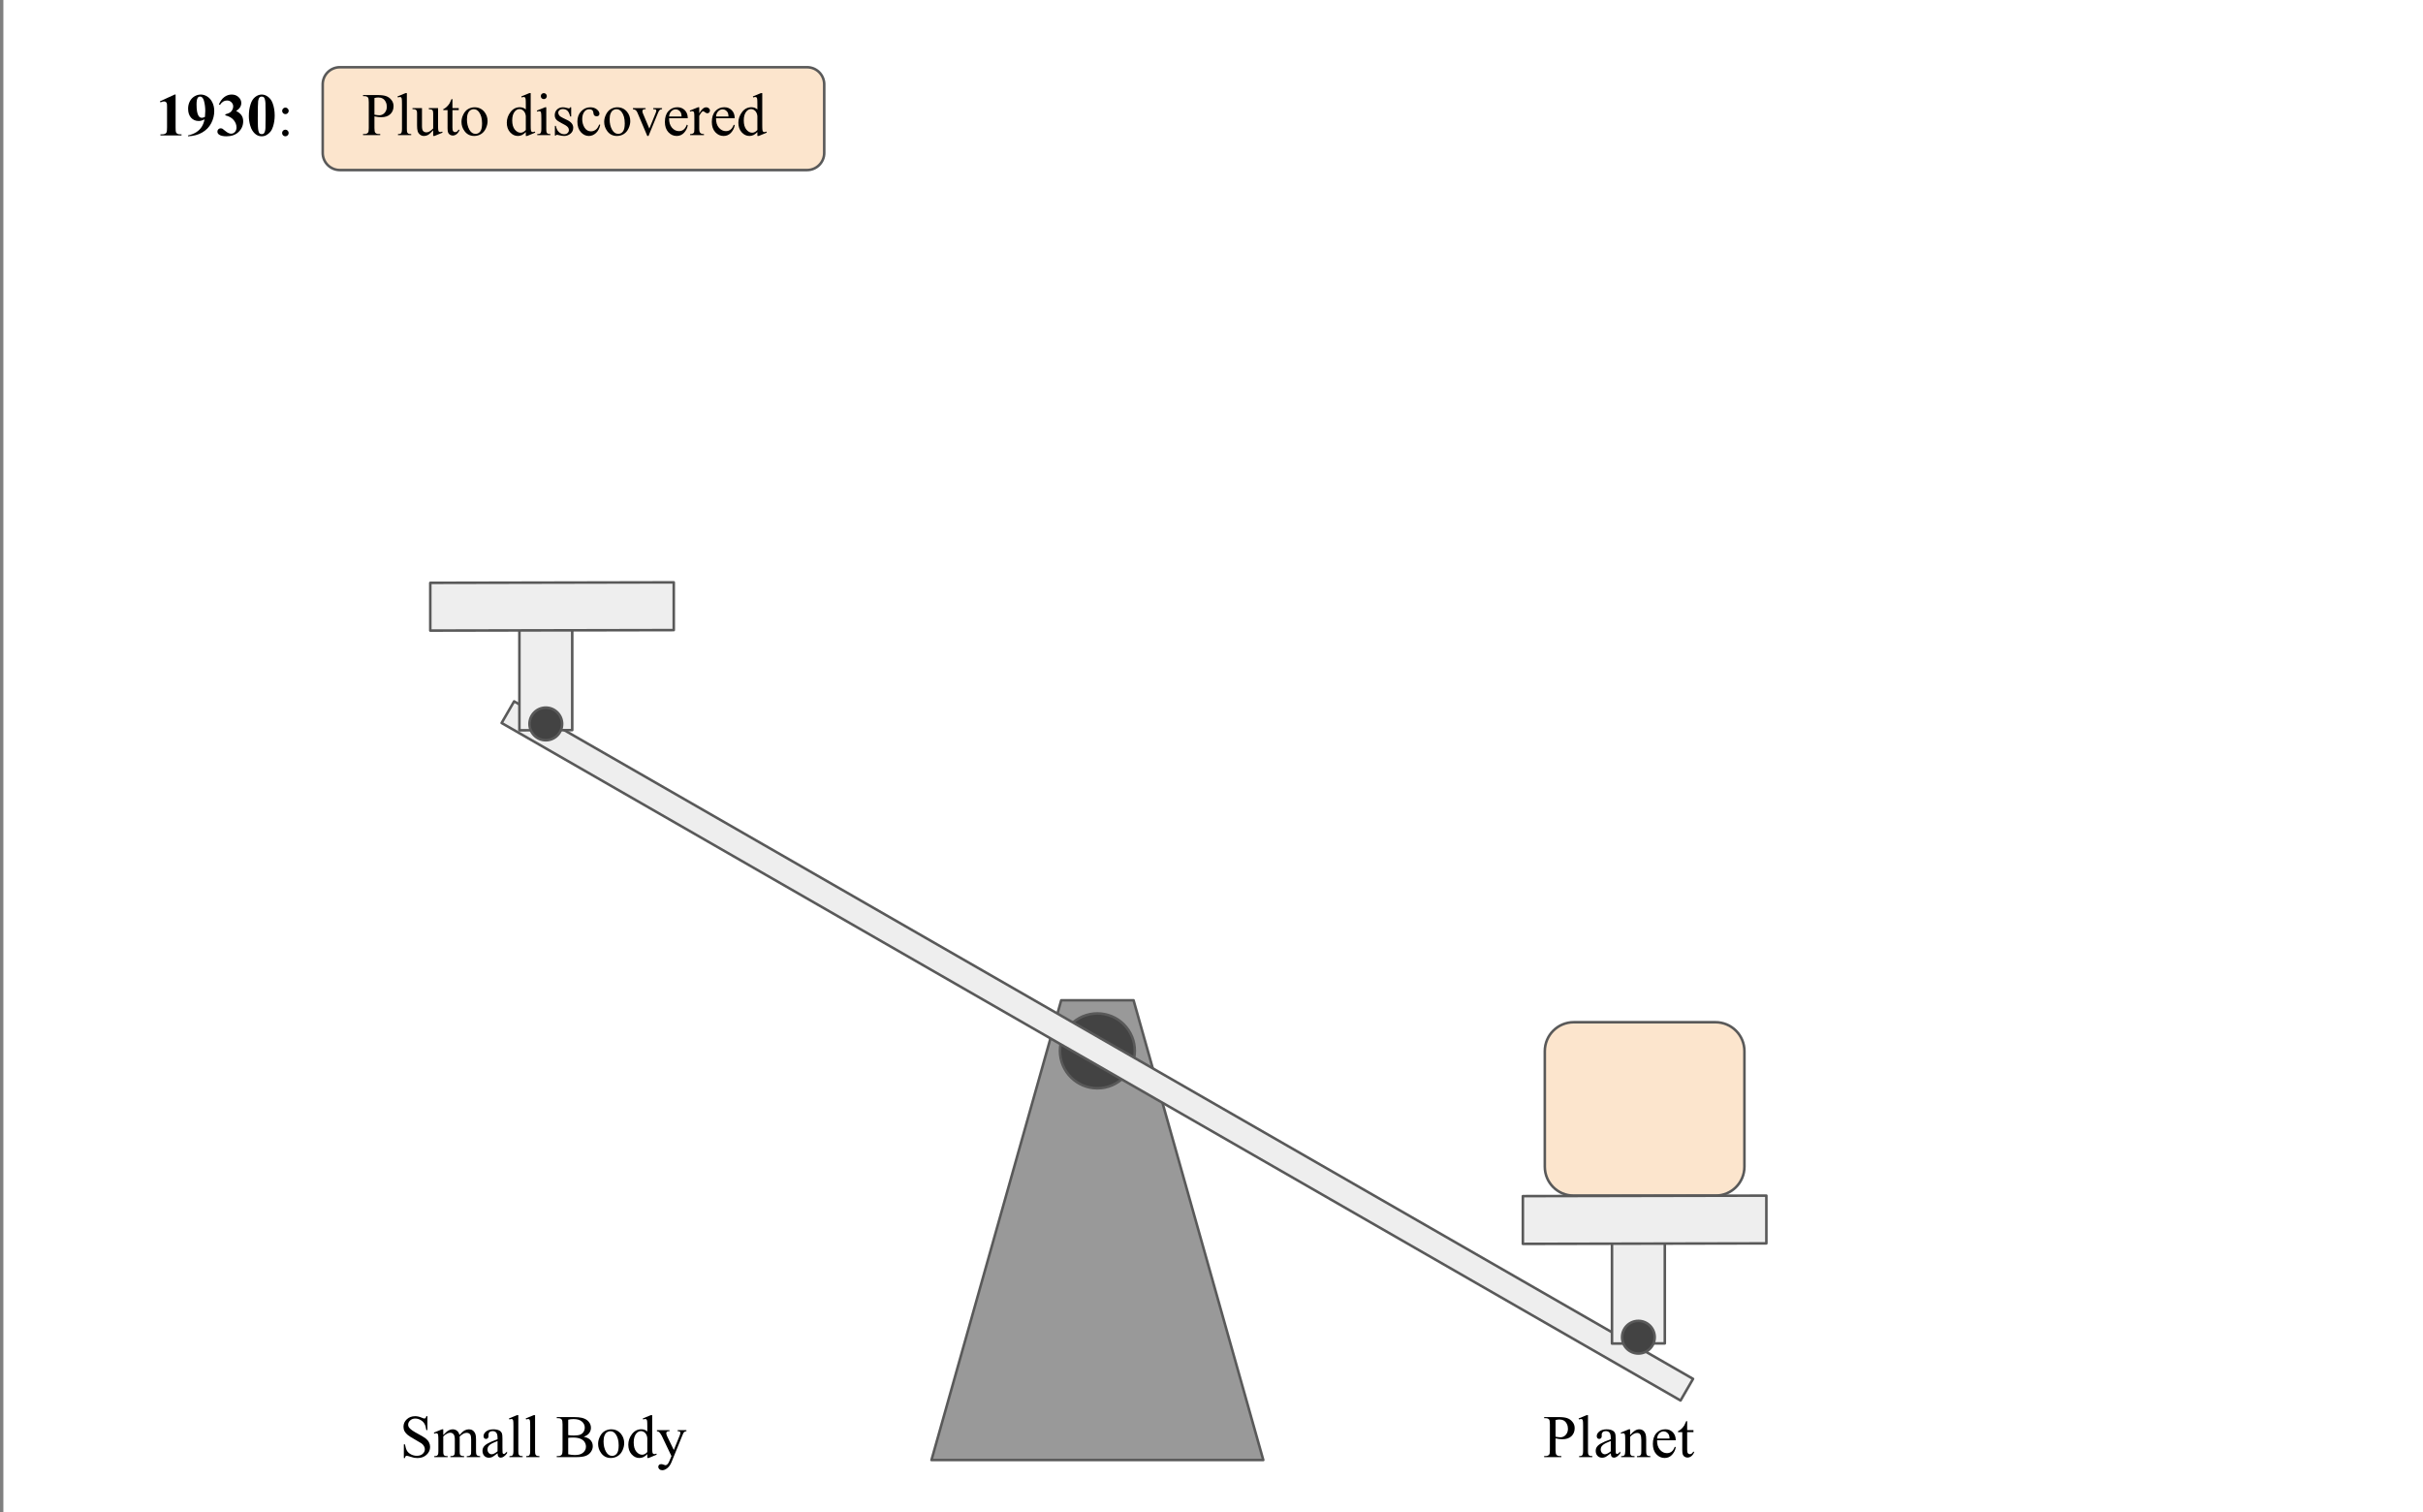 <?xml version="1.0" encoding="UTF-8"?>
<svg xmlns="http://www.w3.org/2000/svg" xmlns:xlink="http://www.w3.org/1999/xlink" width="721pt" height="450pt" viewBox="0 0 721 450" version="1.1">
<rect x="0" y="0" width="721" height="450" fill="#808080" stroke="none"/>
<defs>
<g>
<symbol overflow="visible" id="glyph0-0">
<path style="stroke:none;" d="M 2.5 0 L 2.5 -11.25 L 11.5 -11.25 L 11.5 0 Z M 2.781 -0.281 L 11.219 -0.281 L 11.219 -10.969 L 2.781 -10.969 Z M 2.781 -0.281 "/>
</symbol>
<symbol overflow="visible" id="glyph0-1">
<path style="stroke:none;" d="M 3.688 -5.578 L 3.688 -2.109 C 3.688 -1.359 3.77 -0.895 3.938 -0.719 C 4.156 -0.457 4.492 -0.328 4.953 -0.328 L 5.406 -0.328 L 5.406 0 L 0.297 0 L 0.297 -0.328 L 0.75 -0.328 C 1.25 -0.328 1.609 -0.488 1.828 -0.812 C 1.941 -1 2 -1.43 2 -2.109 L 2 -9.812 C 2 -10.562 1.922 -11.023 1.766 -11.203 C 1.535 -11.461 1.195 -11.594 0.75 -11.594 L 0.297 -11.594 L 0.297 -11.922 L 4.672 -11.922 C 5.734 -11.922 6.57 -11.812 7.188 -11.594 C 7.801 -11.375 8.316 -11 8.734 -10.469 C 9.16 -9.945 9.375 -9.332 9.375 -8.625 C 9.375 -7.645 9.051 -6.848 8.406 -6.234 C 7.77 -5.629 6.867 -5.328 5.703 -5.328 C 5.41 -5.328 5.098 -5.348 4.766 -5.391 C 4.43 -5.43 4.07 -5.492 3.688 -5.578 Z M 3.688 -6.078 C 4 -6.023 4.273 -5.984 4.516 -5.953 C 4.754 -5.922 4.961 -5.906 5.141 -5.906 C 5.742 -5.906 6.266 -6.141 6.703 -6.609 C 7.148 -7.086 7.375 -7.703 7.375 -8.453 C 7.375 -8.961 7.266 -9.438 7.047 -9.875 C 6.836 -10.32 6.539 -10.656 6.156 -10.875 C 5.77 -11.094 5.332 -11.203 4.844 -11.203 C 4.539 -11.203 4.156 -11.148 3.688 -11.047 Z M 3.688 -6.078 "/>
</symbol>
<symbol overflow="visible" id="glyph0-2">
<path style="stroke:none;" d="M 3.328 -12.5 L 3.328 -1.812 C 3.328 -1.312 3.363 -0.977 3.438 -0.812 C 3.508 -0.656 3.625 -0.531 3.781 -0.438 C 3.938 -0.352 4.219 -0.312 4.625 -0.312 L 4.625 0 L 0.688 0 L 0.688 -0.312 C 1.051 -0.312 1.301 -0.348 1.438 -0.422 C 1.57 -0.504 1.676 -0.633 1.75 -0.812 C 1.832 -0.988 1.875 -1.32 1.875 -1.812 L 1.875 -9.125 C 1.875 -10.039 1.852 -10.602 1.812 -10.812 C 1.77 -11.02 1.703 -11.16 1.609 -11.234 C 1.523 -11.305 1.41 -11.344 1.266 -11.344 C 1.109 -11.344 0.914 -11.297 0.688 -11.203 L 0.531 -11.516 L 2.938 -12.5 Z M 3.328 -12.5 "/>
</symbol>
<symbol overflow="visible" id="glyph0-3">
<path style="stroke:none;" d="M 7.625 -8.047 L 7.625 -3.172 C 7.625 -2.242 7.645 -1.676 7.688 -1.469 C 7.727 -1.258 7.797 -1.113 7.891 -1.031 C 7.992 -0.945 8.109 -0.906 8.234 -0.906 C 8.422 -0.906 8.625 -0.957 8.844 -1.062 L 8.969 -0.75 L 6.562 0.25 L 6.172 0.25 L 6.172 -1.453 C 5.484 -0.703 4.957 -0.227 4.594 -0.031 C 4.227 0.156 3.844 0.25 3.438 0.25 C 2.988 0.25 2.598 0.117 2.266 -0.141 C 1.93 -0.398 1.695 -0.734 1.562 -1.141 C 1.438 -1.555 1.375 -2.141 1.375 -2.891 L 1.375 -6.484 C 1.375 -6.867 1.332 -7.133 1.25 -7.281 C 1.176 -7.426 1.055 -7.535 0.891 -7.609 C 0.734 -7.691 0.441 -7.727 0.016 -7.719 L 0.016 -8.047 L 2.844 -8.047 L 2.844 -2.656 C 2.844 -1.906 2.973 -1.41 3.234 -1.172 C 3.492 -0.941 3.805 -0.828 4.172 -0.828 C 4.422 -0.828 4.707 -0.906 5.031 -1.062 C 5.352 -1.227 5.734 -1.535 6.172 -1.984 L 6.172 -6.547 C 6.172 -6.992 6.086 -7.297 5.922 -7.453 C 5.754 -7.617 5.406 -7.707 4.875 -7.719 L 4.875 -8.047 Z M 7.625 -8.047 "/>
</symbol>
<symbol overflow="visible" id="glyph0-4">
<path style="stroke:none;" d="M 2.906 -10.703 L 2.906 -8.047 L 4.781 -8.047 L 4.781 -7.438 L 2.906 -7.438 L 2.906 -2.219 C 2.906 -1.695 2.977 -1.344 3.125 -1.156 C 3.27 -0.977 3.461 -0.891 3.703 -0.891 C 3.891 -0.891 4.07 -0.945 4.25 -1.062 C 4.438 -1.188 4.582 -1.363 4.688 -1.594 L 5.031 -1.594 C 4.82 -1.02 4.531 -0.586 4.156 -0.297 C 3.781 -0.016 3.395 0.125 3 0.125 C 2.727 0.125 2.461 0.051 2.203 -0.094 C 1.941 -0.238 1.75 -0.453 1.625 -0.734 C 1.508 -1.016 1.453 -1.441 1.453 -2.016 L 1.453 -7.438 L 0.172 -7.438 L 0.172 -7.719 C 0.492 -7.852 0.82 -8.07 1.156 -8.375 C 1.5 -8.688 1.801 -9.051 2.062 -9.469 C 2.195 -9.695 2.383 -10.109 2.625 -10.703 Z M 2.906 -10.703 "/>
</symbol>
<symbol overflow="visible" id="glyph0-5">
<path style="stroke:none;" d="M 4.5 -8.281 C 5.719 -8.281 6.695 -7.82 7.438 -6.906 C 8.062 -6.113 8.375 -5.203 8.375 -4.172 C 8.375 -3.453 8.203 -2.723 7.859 -1.984 C 7.516 -1.242 7.035 -0.688 6.422 -0.312 C 5.816 0.062 5.145 0.25 4.406 0.25 C 3.188 0.25 2.223 -0.234 1.516 -1.203 C 0.91 -2.016 0.609 -2.93 0.609 -3.953 C 0.609 -4.68 0.789 -5.41 1.156 -6.141 C 1.52 -6.879 2 -7.422 2.594 -7.766 C 3.195 -8.109 3.832 -8.281 4.5 -8.281 Z M 4.234 -7.719 C 3.922 -7.719 3.609 -7.625 3.297 -7.438 C 2.984 -7.25 2.727 -6.926 2.531 -6.469 C 2.332 -6.008 2.234 -5.414 2.234 -4.688 C 2.234 -3.508 2.469 -2.492 2.938 -1.641 C 3.406 -0.797 4.02 -0.375 4.781 -0.375 C 5.352 -0.375 5.82 -0.609 6.188 -1.078 C 6.551 -1.547 6.734 -2.352 6.734 -3.5 C 6.734 -4.926 6.426 -6.051 5.812 -6.875 C 5.395 -7.438 4.867 -7.719 4.234 -7.719 Z M 4.234 -7.719 "/>
</symbol>
<symbol overflow="visible" id="glyph0-6">
<path style="stroke:none;" d=""/>
</symbol>
<symbol overflow="visible" id="glyph0-7">
<path style="stroke:none;" d="M 6.25 -0.906 C 5.852 -0.5 5.469 -0.203 5.094 -0.016 C 4.719 0.16 4.316 0.25 3.891 0.25 C 3.004 0.25 2.234 -0.113 1.578 -0.844 C 0.922 -1.582 0.594 -2.531 0.594 -3.688 C 0.594 -4.844 0.957 -5.898 1.688 -6.859 C 2.414 -7.816 3.348 -8.297 4.484 -8.297 C 5.203 -8.297 5.789 -8.07 6.25 -7.625 L 6.25 -9.109 C 6.25 -10.023 6.227 -10.586 6.188 -10.797 C 6.145 -11.016 6.078 -11.16 5.984 -11.234 C 5.891 -11.305 5.77 -11.344 5.625 -11.344 C 5.469 -11.344 5.266 -11.297 5.016 -11.203 L 4.906 -11.516 L 7.297 -12.5 L 7.703 -12.5 L 7.703 -3.188 C 7.703 -2.25 7.723 -1.676 7.766 -1.469 C 7.805 -1.258 7.875 -1.113 7.969 -1.031 C 8.07 -0.945 8.188 -0.906 8.312 -0.906 C 8.469 -0.906 8.68 -0.957 8.953 -1.062 L 9.047 -0.75 L 6.656 0.25 L 6.25 0.25 Z M 6.25 -1.516 L 6.25 -5.672 C 6.219 -6.066 6.113 -6.426 5.938 -6.75 C 5.758 -7.082 5.523 -7.332 5.234 -7.5 C 4.941 -7.664 4.66 -7.75 4.391 -7.75 C 3.867 -7.75 3.406 -7.52 3 -7.062 C 2.469 -6.445 2.203 -5.555 2.203 -4.391 C 2.203 -3.203 2.457 -2.289 2.969 -1.656 C 3.488 -1.031 4.066 -0.719 4.703 -0.719 C 5.234 -0.719 5.75 -0.984 6.25 -1.516 Z M 6.25 -1.516 "/>
</symbol>
<symbol overflow="visible" id="glyph0-8">
<path style="stroke:none;" d="M 2.609 -12.5 C 2.859 -12.5 3.066 -12.41 3.234 -12.234 C 3.41 -12.066 3.5 -11.859 3.5 -11.609 C 3.5 -11.359 3.41 -11.145 3.234 -10.969 C 3.066 -10.801 2.859 -10.719 2.609 -10.719 C 2.359 -10.719 2.145 -10.801 1.969 -10.969 C 1.801 -11.145 1.719 -11.359 1.719 -11.609 C 1.719 -11.859 1.801 -12.066 1.969 -12.234 C 2.145 -12.41 2.359 -12.5 2.609 -12.5 Z M 3.344 -8.281 L 3.344 -1.812 C 3.344 -1.312 3.379 -0.977 3.453 -0.812 C 3.523 -0.645 3.629 -0.52 3.766 -0.438 C 3.91 -0.352 4.176 -0.312 4.562 -0.312 L 4.562 0 L 0.656 0 L 0.656 -0.312 C 1.039 -0.312 1.301 -0.348 1.438 -0.422 C 1.57 -0.504 1.676 -0.633 1.75 -0.812 C 1.832 -0.988 1.875 -1.32 1.875 -1.812 L 1.875 -4.922 C 1.875 -5.797 1.848 -6.363 1.797 -6.625 C 1.754 -6.812 1.691 -6.941 1.609 -7.016 C 1.523 -7.086 1.406 -7.125 1.25 -7.125 C 1.082 -7.125 0.883 -7.078 0.656 -6.984 L 0.531 -7.297 L 2.953 -8.281 Z M 3.344 -8.281 "/>
</symbol>
<symbol overflow="visible" id="glyph0-9">
<path style="stroke:none;" d="M 5.766 -8.281 L 5.766 -5.547 L 5.469 -5.547 C 5.25 -6.41 4.961 -6.992 4.609 -7.297 C 4.266 -7.609 3.82 -7.766 3.281 -7.766 C 2.875 -7.766 2.547 -7.656 2.297 -7.438 C 2.047 -7.227 1.922 -6.988 1.922 -6.719 C 1.922 -6.395 2.016 -6.113 2.203 -5.875 C 2.379 -5.633 2.75 -5.379 3.312 -5.109 L 4.594 -4.484 C 5.781 -3.91 6.375 -3.148 6.375 -2.203 C 6.375 -1.461 6.098 -0.867 5.547 -0.422 C 4.992 0.023 4.375 0.25 3.688 0.25 C 3.188 0.25 2.625 0.16 2 -0.016 C 1.801 -0.078 1.641 -0.109 1.516 -0.109 C 1.379 -0.109 1.273 -0.031 1.203 0.125 L 0.922 0.125 L 0.922 -2.75 L 1.203 -2.75 C 1.367 -1.926 1.68 -1.305 2.141 -0.891 C 2.609 -0.473 3.129 -0.266 3.703 -0.266 C 4.109 -0.266 4.438 -0.383 4.688 -0.625 C 4.945 -0.863 5.078 -1.148 5.078 -1.484 C 5.078 -1.891 4.93 -2.227 4.641 -2.5 C 4.359 -2.781 3.789 -3.129 2.938 -3.547 C 2.094 -3.973 1.539 -4.352 1.281 -4.688 C 1.008 -5.02 0.875 -5.441 0.875 -5.953 C 0.875 -6.617 1.098 -7.172 1.547 -7.609 C 2.004 -8.055 2.598 -8.281 3.328 -8.281 C 3.641 -8.281 4.02 -8.219 4.469 -8.094 C 4.77 -8 4.973 -7.953 5.078 -7.953 C 5.172 -7.953 5.242 -7.973 5.297 -8.016 C 5.348 -8.055 5.406 -8.145 5.469 -8.281 Z M 5.766 -8.281 "/>
</symbol>
<symbol overflow="visible" id="glyph0-10">
<path style="stroke:none;" d="M 7.406 -3.062 C 7.188 -2 6.758 -1.18 6.125 -0.609 C 5.488 -0.035 4.789 0.25 4.031 0.25 C 3.113 0.25 2.312 -0.133 1.625 -0.906 C 0.945 -1.676 0.609 -2.711 0.609 -4.016 C 0.609 -5.285 0.984 -6.312 1.734 -7.094 C 2.492 -7.883 3.398 -8.281 4.453 -8.281 C 5.242 -8.281 5.895 -8.07 6.406 -7.656 C 6.914 -7.238 7.172 -6.805 7.172 -6.359 C 7.172 -6.129 7.098 -5.945 6.953 -5.812 C 6.805 -5.676 6.609 -5.609 6.359 -5.609 C 6.016 -5.609 5.754 -5.719 5.578 -5.938 C 5.473 -6.062 5.406 -6.297 5.375 -6.641 C 5.344 -6.984 5.223 -7.25 5.016 -7.438 C 4.816 -7.613 4.535 -7.703 4.172 -7.703 C 3.578 -7.703 3.102 -7.484 2.75 -7.047 C 2.281 -6.473 2.047 -5.711 2.047 -4.766 C 2.047 -3.805 2.281 -2.957 2.75 -2.219 C 3.219 -1.488 3.852 -1.125 4.656 -1.125 C 5.227 -1.125 5.742 -1.32 6.203 -1.719 C 6.523 -1.988 6.836 -2.477 7.141 -3.188 Z M 7.406 -3.062 "/>
</symbol>
<symbol overflow="visible" id="glyph0-11">
<path style="stroke:none;" d="M 0.156 -8.047 L 3.938 -8.047 L 3.938 -7.719 L 3.688 -7.719 C 3.457 -7.719 3.281 -7.66 3.156 -7.547 C 3.039 -7.441 2.984 -7.297 2.984 -7.109 C 2.984 -6.898 3.047 -6.656 3.172 -6.375 L 5.047 -1.938 L 6.922 -6.547 C 7.055 -6.879 7.125 -7.129 7.125 -7.297 C 7.125 -7.379 7.102 -7.445 7.062 -7.5 C 7 -7.582 6.914 -7.641 6.812 -7.672 C 6.707 -7.703 6.504 -7.719 6.203 -7.719 L 6.203 -8.047 L 8.828 -8.047 L 8.828 -7.719 C 8.523 -7.695 8.316 -7.641 8.203 -7.547 C 7.992 -7.367 7.805 -7.07 7.641 -6.656 L 4.797 0.25 L 4.438 0.25 L 1.562 -6.547 C 1.426 -6.859 1.301 -7.082 1.188 -7.219 C 1.07 -7.363 0.922 -7.484 0.734 -7.578 C 0.641 -7.629 0.445 -7.676 0.156 -7.719 Z M 0.156 -8.047 "/>
</symbol>
<symbol overflow="visible" id="glyph0-12">
<path style="stroke:none;" d="M 1.922 -5.016 C 1.91 -3.816 2.195 -2.879 2.781 -2.203 C 3.375 -1.523 4.066 -1.188 4.859 -1.188 C 5.379 -1.188 5.832 -1.332 6.219 -1.625 C 6.613 -1.914 6.941 -2.41 7.203 -3.109 L 7.484 -2.938 C 7.359 -2.133 7 -1.398 6.406 -0.734 C 5.812 -0.078 5.07 0.25 4.188 0.25 C 3.219 0.25 2.391 -0.125 1.703 -0.875 C 1.016 -1.633 0.672 -2.648 0.672 -3.922 C 0.672 -5.297 1.02 -6.367 1.719 -7.141 C 2.426 -7.91 3.316 -8.297 4.391 -8.297 C 5.285 -8.297 6.023 -8 6.609 -7.406 C 7.191 -6.812 7.484 -6.016 7.484 -5.016 Z M 1.922 -5.531 L 5.641 -5.531 C 5.609 -6.039 5.547 -6.406 5.453 -6.625 C 5.305 -6.945 5.086 -7.203 4.797 -7.391 C 4.516 -7.578 4.211 -7.672 3.891 -7.672 C 3.41 -7.672 2.977 -7.484 2.594 -7.109 C 2.207 -6.734 1.984 -6.207 1.922 -5.531 Z M 1.922 -5.531 "/>
</symbol>
<symbol overflow="visible" id="glyph0-13">
<path style="stroke:none;" d="M 2.922 -8.281 L 2.922 -6.484 C 3.586 -7.68 4.281 -8.281 5 -8.281 C 5.312 -8.281 5.57 -8.18 5.781 -7.984 C 6 -7.797 6.109 -7.57 6.109 -7.312 C 6.109 -7.082 6.031 -6.891 5.875 -6.734 C 5.727 -6.578 5.547 -6.5 5.328 -6.5 C 5.129 -6.5 4.898 -6.598 4.641 -6.797 C 4.391 -7.004 4.203 -7.109 4.078 -7.109 C 3.973 -7.109 3.859 -7.047 3.734 -6.922 C 3.473 -6.68 3.203 -6.285 2.922 -5.734 L 2.922 -1.875 C 2.922 -1.438 2.973 -1.102 3.078 -0.875 C 3.16 -0.719 3.297 -0.582 3.484 -0.469 C 3.68 -0.363 3.961 -0.312 4.328 -0.312 L 4.328 0 L 0.203 0 L 0.203 -0.312 C 0.609 -0.312 0.91 -0.379 1.109 -0.516 C 1.266 -0.609 1.367 -0.754 1.422 -0.953 C 1.453 -1.055 1.469 -1.344 1.469 -1.812 L 1.469 -4.938 C 1.469 -5.875 1.445 -6.43 1.406 -6.609 C 1.375 -6.785 1.305 -6.914 1.203 -7 C 1.098 -7.082 0.969 -7.125 0.812 -7.125 C 0.633 -7.125 0.43 -7.078 0.203 -6.984 L 0.109 -7.297 L 2.547 -8.281 Z M 2.922 -8.281 "/>
</symbol>
<symbol overflow="visible" id="glyph0-14">
<path style="stroke:none;" d="M 5.125 -1.156 C 4.301 -0.52 3.781 -0.148 3.562 -0.047 C 3.25 0.098 2.914 0.172 2.562 0.172 C 2 0.172 1.535 -0.016 1.172 -0.391 C 0.816 -0.773 0.641 -1.281 0.641 -1.906 C 0.641 -2.301 0.727 -2.641 0.906 -2.922 C 1.145 -3.328 1.562 -3.703 2.156 -4.047 C 2.75 -4.398 3.738 -4.828 5.125 -5.328 L 5.125 -5.656 C 5.125 -6.457 4.992 -7.004 4.734 -7.297 C 4.484 -7.598 4.113 -7.75 3.625 -7.75 C 3.258 -7.75 2.969 -7.648 2.75 -7.453 C 2.531 -7.254 2.422 -7.023 2.422 -6.766 L 2.438 -6.266 C 2.438 -5.992 2.363 -5.785 2.219 -5.641 C 2.082 -5.492 1.906 -5.422 1.688 -5.422 C 1.469 -5.422 1.289 -5.492 1.156 -5.641 C 1.02 -5.797 0.953 -6.004 0.953 -6.266 C 0.953 -6.766 1.207 -7.223 1.719 -7.641 C 2.238 -8.066 2.961 -8.281 3.891 -8.281 C 4.609 -8.281 5.195 -8.16 5.656 -7.922 C 6 -7.742 6.254 -7.461 6.422 -7.078 C 6.523 -6.828 6.578 -6.312 6.578 -5.531 L 6.578 -2.797 C 6.578 -2.023 6.586 -1.551 6.609 -1.375 C 6.641 -1.207 6.688 -1.094 6.75 -1.031 C 6.82 -0.977 6.906 -0.953 7 -0.953 C 7.094 -0.953 7.176 -0.973 7.25 -1.016 C 7.363 -1.086 7.598 -1.301 7.953 -1.656 L 7.953 -1.156 C 7.297 -0.281 6.672 0.156 6.078 0.156 C 5.785 0.156 5.555 0.055 5.391 -0.141 C 5.223 -0.336 5.133 -0.676 5.125 -1.156 Z M 5.125 -1.734 L 5.125 -4.797 C 4.238 -4.441 3.664 -4.191 3.406 -4.047 C 2.945 -3.797 2.617 -3.531 2.422 -3.25 C 2.223 -2.969 2.125 -2.66 2.125 -2.328 C 2.125 -1.898 2.25 -1.547 2.5 -1.266 C 2.75 -0.992 3.035 -0.859 3.359 -0.859 C 3.805 -0.859 4.395 -1.148 5.125 -1.734 Z M 5.125 -1.734 "/>
</symbol>
<symbol overflow="visible" id="glyph0-15">
<path style="stroke:none;" d="M 2.906 -6.578 C 3.852 -7.711 4.754 -8.281 5.609 -8.281 C 6.047 -8.281 6.422 -8.172 6.734 -7.953 C 7.055 -7.734 7.312 -7.375 7.5 -6.875 C 7.625 -6.52 7.688 -5.977 7.688 -5.25 L 7.688 -1.812 C 7.688 -1.312 7.727 -0.969 7.812 -0.781 C 7.875 -0.633 7.977 -0.52 8.125 -0.438 C 8.27 -0.352 8.535 -0.312 8.922 -0.312 L 8.922 0 L 4.938 0 L 4.938 -0.312 L 5.109 -0.312 C 5.484 -0.312 5.742 -0.367 5.891 -0.484 C 6.047 -0.598 6.148 -0.77 6.203 -1 C 6.223 -1.082 6.234 -1.352 6.234 -1.812 L 6.234 -5.109 C 6.234 -5.848 6.141 -6.379 5.953 -6.703 C 5.766 -7.035 5.445 -7.203 5 -7.203 C 4.301 -7.203 3.602 -6.82 2.906 -6.062 L 2.906 -1.812 C 2.906 -1.27 2.938 -0.938 3 -0.812 C 3.082 -0.633 3.195 -0.504 3.344 -0.422 C 3.488 -0.348 3.781 -0.312 4.219 -0.312 L 4.219 0 L 0.234 0 L 0.234 -0.312 L 0.406 -0.312 C 0.82 -0.312 1.098 -0.414 1.234 -0.625 C 1.379 -0.832 1.453 -1.227 1.453 -1.812 L 1.453 -4.812 C 1.453 -5.781 1.43 -6.367 1.391 -6.578 C 1.348 -6.785 1.281 -6.926 1.188 -7 C 1.102 -7.082 0.984 -7.125 0.828 -7.125 C 0.66 -7.125 0.461 -7.078 0.234 -6.984 L 0.109 -7.297 L 2.531 -8.281 L 2.906 -8.281 Z M 2.906 -6.578 "/>
</symbol>
<symbol overflow="visible" id="glyph0-16">
<path style="stroke:none;" d="M 8.25 -12.188 L 8.25 -8.062 L 7.922 -8.062 C 7.816 -8.852 7.629 -9.484 7.359 -9.953 C 7.086 -10.422 6.695 -10.789 6.188 -11.062 C 5.688 -11.344 5.164 -11.484 4.625 -11.484 C 4.02 -11.484 3.516 -11.297 3.109 -10.922 C 2.711 -10.555 2.516 -10.133 2.516 -9.656 C 2.516 -9.289 2.645 -8.961 2.906 -8.672 C 3.27 -8.223 4.133 -7.633 5.5 -6.906 C 6.602 -6.312 7.359 -5.852 7.766 -5.531 C 8.18 -5.207 8.5 -4.828 8.719 -4.391 C 8.938 -3.961 9.047 -3.516 9.047 -3.047 C 9.047 -2.141 8.691 -1.359 7.984 -0.703 C 7.285 -0.055 6.391 0.266 5.297 0.266 C 4.941 0.266 4.613 0.238 4.312 0.188 C 4.133 0.164 3.758 0.062 3.188 -0.125 C 2.613 -0.312 2.25 -0.406 2.094 -0.406 C 1.945 -0.406 1.832 -0.359 1.75 -0.266 C 1.664 -0.18 1.602 -0.004 1.562 0.266 L 1.234 0.266 L 1.234 -3.812 L 1.562 -3.812 C 1.719 -2.957 1.922 -2.316 2.172 -1.891 C 2.43 -1.461 2.828 -1.109 3.359 -0.828 C 3.891 -0.547 4.473 -0.406 5.109 -0.406 C 5.836 -0.406 6.414 -0.598 6.844 -0.984 C 7.27 -1.379 7.484 -1.836 7.484 -2.359 C 7.484 -2.648 7.398 -2.945 7.234 -3.25 C 7.078 -3.551 6.828 -3.832 6.484 -4.094 C 6.254 -4.258 5.629 -4.629 4.609 -5.203 C 3.586 -5.773 2.863 -6.227 2.438 -6.562 C 2.008 -6.906 1.68 -7.281 1.453 -7.688 C 1.234 -8.102 1.125 -8.555 1.125 -9.047 C 1.125 -9.91 1.453 -10.648 2.109 -11.266 C 2.766 -11.879 3.598 -12.188 4.609 -12.188 C 5.242 -12.188 5.914 -12.031 6.625 -11.719 C 6.957 -11.57 7.191 -11.5 7.328 -11.5 C 7.473 -11.5 7.594 -11.547 7.688 -11.641 C 7.789 -11.734 7.867 -11.914 7.922 -12.188 Z M 8.25 -12.188 "/>
</symbol>
<symbol overflow="visible" id="glyph0-17">
<path style="stroke:none;" d="M 2.953 -6.578 C 3.535 -7.16 3.879 -7.492 3.984 -7.578 C 4.254 -7.805 4.539 -7.977 4.844 -8.094 C 5.145 -8.219 5.445 -8.281 5.75 -8.281 C 6.25 -8.281 6.68 -8.133 7.047 -7.844 C 7.41 -7.551 7.656 -7.129 7.781 -6.578 C 8.383 -7.273 8.895 -7.734 9.312 -7.953 C 9.727 -8.172 10.156 -8.281 10.594 -8.281 C 11.02 -8.281 11.395 -8.172 11.719 -7.953 C 12.051 -7.734 12.316 -7.375 12.516 -6.875 C 12.641 -6.539 12.703 -6.008 12.703 -5.281 L 12.703 -1.812 C 12.703 -1.312 12.742 -0.969 12.828 -0.781 C 12.879 -0.656 12.984 -0.547 13.141 -0.453 C 13.305 -0.359 13.566 -0.312 13.922 -0.312 L 13.922 0 L 9.953 0 L 9.953 -0.312 L 10.109 -0.312 C 10.461 -0.312 10.734 -0.379 10.922 -0.516 C 11.055 -0.609 11.156 -0.758 11.219 -0.969 C 11.238 -1.062 11.25 -1.344 11.25 -1.812 L 11.25 -5.281 C 11.25 -5.938 11.172 -6.398 11.016 -6.672 C 10.785 -7.047 10.422 -7.234 9.922 -7.234 C 9.609 -7.234 9.297 -7.156 8.984 -7 C 8.672 -6.844 8.289 -6.555 7.844 -6.141 L 7.828 -6.031 L 7.844 -5.656 L 7.844 -1.812 C 7.844 -1.27 7.875 -0.93 7.938 -0.797 C 8 -0.66 8.113 -0.547 8.281 -0.453 C 8.445 -0.359 8.738 -0.312 9.156 -0.312 L 9.156 0 L 5.078 0 L 5.078 -0.312 C 5.523 -0.312 5.832 -0.363 6 -0.469 C 6.164 -0.582 6.281 -0.742 6.344 -0.953 C 6.375 -1.047 6.391 -1.332 6.391 -1.812 L 6.391 -5.281 C 6.391 -5.938 6.289 -6.41 6.094 -6.703 C 5.844 -7.078 5.484 -7.266 5.016 -7.266 C 4.703 -7.266 4.391 -7.176 4.078 -7 C 3.586 -6.75 3.211 -6.461 2.953 -6.141 L 2.953 -1.812 C 2.953 -1.289 2.988 -0.945 3.062 -0.781 C 3.133 -0.625 3.242 -0.504 3.391 -0.422 C 3.535 -0.348 3.828 -0.312 4.266 -0.312 L 4.266 0 L 0.281 0 L 0.281 -0.312 C 0.645 -0.312 0.898 -0.348 1.047 -0.422 C 1.203 -0.504 1.316 -0.633 1.391 -0.812 C 1.461 -0.988 1.5 -1.32 1.5 -1.812 L 1.5 -4.891 C 1.5 -5.773 1.473 -6.348 1.422 -6.609 C 1.379 -6.805 1.312 -6.941 1.219 -7.016 C 1.133 -7.086 1.02 -7.125 0.875 -7.125 C 0.707 -7.125 0.508 -7.078 0.281 -6.984 L 0.156 -7.297 L 2.578 -8.281 L 2.953 -8.281 Z M 2.953 -6.578 "/>
</symbol>
<symbol overflow="visible" id="glyph0-18">
<path style="stroke:none;" d="M 8.312 -6.078 C 9.133 -5.898 9.754 -5.617 10.172 -5.234 C 10.734 -4.703 11.016 -4.047 11.016 -3.266 C 11.016 -2.672 10.828 -2.102 10.453 -1.562 C 10.078 -1.02 9.562 -0.625 8.906 -0.375 C 8.258 -0.125 7.266 0 5.922 0 L 0.297 0 L 0.297 -0.328 L 0.75 -0.328 C 1.25 -0.328 1.602 -0.484 1.812 -0.797 C 1.945 -1.004 2.016 -1.441 2.016 -2.109 L 2.016 -9.812 C 2.016 -10.551 1.93 -11.016 1.766 -11.203 C 1.535 -11.461 1.195 -11.594 0.75 -11.594 L 0.297 -11.594 L 0.297 -11.922 L 5.453 -11.922 C 6.41 -11.922 7.18 -11.848 7.766 -11.703 C 8.641 -11.492 9.305 -11.117 9.766 -10.578 C 10.234 -10.047 10.469 -9.43 10.469 -8.734 C 10.469 -8.141 10.285 -7.602 9.922 -7.125 C 9.555 -6.656 9.02 -6.305 8.312 -6.078 Z M 3.703 -6.562 C 3.922 -6.52 4.172 -6.488 4.453 -6.469 C 4.734 -6.445 5.039 -6.438 5.375 -6.438 C 6.227 -6.438 6.867 -6.523 7.297 -6.703 C 7.734 -6.891 8.062 -7.172 8.281 -7.547 C 8.508 -7.93 8.625 -8.352 8.625 -8.812 C 8.625 -9.508 8.336 -10.102 7.766 -10.594 C 7.203 -11.082 6.379 -11.328 5.297 -11.328 C 4.703 -11.328 4.172 -11.266 3.703 -11.141 Z M 3.703 -0.859 C 4.391 -0.703 5.062 -0.625 5.719 -0.625 C 6.781 -0.625 7.586 -0.863 8.141 -1.344 C 8.703 -1.82 8.984 -2.41 8.984 -3.109 C 8.984 -3.578 8.859 -4.023 8.609 -4.453 C 8.359 -4.879 7.945 -5.211 7.375 -5.453 C 6.801 -5.703 6.098 -5.828 5.266 -5.828 C 4.898 -5.828 4.586 -5.82 4.328 -5.812 C 4.078 -5.801 3.867 -5.781 3.703 -5.75 Z M 3.703 -0.859 "/>
</symbol>
<symbol overflow="visible" id="glyph0-19">
<path style="stroke:none;" d="M 0.109 -8.047 L 3.859 -8.047 L 3.859 -7.719 L 3.672 -7.719 C 3.41 -7.719 3.211 -7.66 3.078 -7.547 C 2.953 -7.441 2.891 -7.301 2.891 -7.125 C 2.891 -6.895 2.984 -6.578 3.172 -6.172 L 5.141 -2.125 L 6.938 -6.562 C 7.031 -6.801 7.078 -7.039 7.078 -7.281 C 7.078 -7.383 7.055 -7.461 7.016 -7.516 C 6.973 -7.578 6.898 -7.625 6.797 -7.656 C 6.703 -7.695 6.531 -7.719 6.281 -7.719 L 6.281 -8.047 L 8.891 -8.047 L 8.891 -7.719 C 8.672 -7.695 8.504 -7.648 8.391 -7.578 C 8.273 -7.516 8.145 -7.383 8 -7.188 C 7.945 -7.102 7.848 -6.879 7.703 -6.516 L 4.438 1.516 C 4.113 2.297 3.695 2.883 3.188 3.281 C 2.676 3.688 2.18 3.891 1.703 3.891 C 1.359 3.891 1.07 3.785 0.844 3.578 C 0.625 3.379 0.516 3.156 0.516 2.906 C 0.516 2.656 0.594 2.453 0.75 2.297 C 0.914 2.148 1.141 2.078 1.422 2.078 C 1.617 2.078 1.883 2.145 2.219 2.281 C 2.445 2.363 2.594 2.406 2.656 2.406 C 2.832 2.406 3.023 2.312 3.234 2.125 C 3.441 1.945 3.648 1.598 3.859 1.078 L 4.438 -0.312 L 1.531 -6.391 C 1.445 -6.566 1.305 -6.789 1.109 -7.062 C 0.961 -7.27 0.844 -7.41 0.75 -7.484 C 0.613 -7.578 0.398 -7.656 0.109 -7.719 Z M 0.109 -8.047 "/>
</symbol>
<symbol overflow="visible" id="glyph0-20">
<path style="stroke:none;" d="M 2.547 -8.297 C 2.805 -8.297 3.031 -8.195 3.219 -8 C 3.414 -7.812 3.516 -7.586 3.516 -7.328 C 3.516 -7.055 3.414 -6.82 3.219 -6.625 C 3.031 -6.438 2.805 -6.344 2.547 -6.344 C 2.273 -6.344 2.039 -6.438 1.844 -6.625 C 1.656 -6.82 1.562 -7.055 1.562 -7.328 C 1.562 -7.586 1.656 -7.812 1.844 -8 C 2.039 -8.195 2.273 -8.297 2.547 -8.297 Z M 2.516 -1.719 C 2.797 -1.719 3.031 -1.617 3.219 -1.422 C 3.406 -1.234 3.5 -1.004 3.5 -0.734 C 3.5 -0.461 3.398 -0.227 3.203 -0.031 C 3.016 0.156 2.785 0.25 2.516 0.25 C 2.254 0.25 2.023 0.156 1.828 -0.031 C 1.641 -0.227 1.547 -0.461 1.547 -0.734 C 1.547 -1.004 1.641 -1.234 1.828 -1.422 C 2.023 -1.617 2.254 -1.719 2.516 -1.719 Z M 2.516 -1.719 "/>
</symbol>
<symbol overflow="visible" id="glyph1-0">
<path style="stroke:none;" d="M 2.5 0 L 2.5 -11.25 L 11.5 -11.25 L 11.5 0 Z M 2.781 -0.281 L 11.219 -0.281 L 11.219 -10.969 L 2.781 -10.969 Z M 2.781 -0.281 "/>
</symbol>
<symbol overflow="visible" id="glyph1-1">
<path style="stroke:none;" d="M 5.859 -12.172 L 5.859 -2.422 C 5.859 -1.68 5.891 -1.211 5.953 -1.016 C 6.023 -0.816 6.16 -0.648 6.359 -0.516 C 6.566 -0.391 6.895 -0.328 7.344 -0.328 L 7.625 -0.328 L 7.625 0 L 1.344 0 L 1.344 -0.328 L 1.656 -0.328 C 2.164 -0.328 2.531 -0.383 2.75 -0.5 C 2.969 -0.613 3.113 -0.773 3.188 -0.984 C 3.27 -1.191 3.312 -1.672 3.312 -2.422 L 3.312 -8.594 C 3.312 -9.145 3.281 -9.488 3.219 -9.625 C 3.164 -9.758 3.066 -9.875 2.922 -9.969 C 2.785 -10.07 2.625 -10.125 2.438 -10.125 C 2.133 -10.125 1.77 -10.031 1.344 -9.844 L 1.188 -10.156 L 5.578 -12.172 Z M 5.859 -12.172 "/>
</symbol>
<symbol overflow="visible" id="glyph1-2">
<path style="stroke:none;" d="M 0.547 0.25 L 0.547 0 C 1.523 -0.219 2.352 -0.547 3.031 -0.984 C 3.707 -1.422 4.242 -1.957 4.641 -2.594 C 5.035 -3.227 5.312 -3.961 5.469 -4.797 C 5.102 -4.609 4.789 -4.477 4.531 -4.406 C 4.281 -4.332 4.016 -4.297 3.734 -4.297 C 2.828 -4.297 2.07 -4.617 1.469 -5.266 C 0.875 -5.922 0.578 -6.816 0.578 -7.953 C 0.578 -8.734 0.738 -9.445 1.062 -10.094 C 1.395 -10.75 1.859 -11.258 2.453 -11.625 C 3.055 -11.988 3.688 -12.172 4.344 -12.172 C 5.039 -12.172 5.695 -11.969 6.312 -11.562 C 6.938 -11.164 7.43 -10.586 7.797 -9.828 C 8.172 -9.078 8.359 -8.219 8.359 -7.25 C 8.359 -6 8.055 -4.797 7.453 -3.641 C 6.859 -2.492 5.961 -1.57 4.766 -0.875 C 3.578 -0.188 2.172 0.188 0.547 0.25 Z M 5.594 -5.531 C 5.656 -6.188 5.688 -6.766 5.688 -7.266 C 5.688 -8.336 5.562 -9.332 5.312 -10.25 C 5.176 -10.758 4.969 -11.133 4.688 -11.375 C 4.539 -11.5 4.352 -11.562 4.125 -11.562 C 3.832 -11.562 3.602 -11.438 3.438 -11.188 C 3.207 -10.844 3.094 -10.188 3.094 -9.219 C 3.094 -7.594 3.285 -6.473 3.672 -5.859 C 3.922 -5.453 4.258 -5.25 4.688 -5.25 C 4.914 -5.25 5.219 -5.344 5.594 -5.531 Z M 5.594 -5.531 "/>
</symbol>
<symbol overflow="visible" id="glyph1-3">
<path style="stroke:none;" d="M 2.656 -5.984 L 2.656 -6.281 C 3.332 -6.477 3.797 -6.66 4.047 -6.828 C 4.305 -6.992 4.531 -7.25 4.719 -7.594 C 4.906 -7.938 5 -8.281 5 -8.625 C 5 -9.113 4.82 -9.531 4.469 -9.875 C 4.113 -10.227 3.672 -10.406 3.141 -10.406 C 2.328 -10.406 1.633 -9.973 1.062 -9.109 L 0.734 -9.219 C 1.148 -10.195 1.688 -10.93 2.344 -11.422 C 3.008 -11.922 3.742 -12.172 4.547 -12.172 C 5.379 -12.172 6.062 -11.914 6.594 -11.406 C 7.133 -10.906 7.406 -10.316 7.406 -9.641 C 7.406 -9.203 7.281 -8.781 7.031 -8.375 C 6.781 -7.969 6.391 -7.609 5.859 -7.297 C 6.535 -6.961 7.055 -6.551 7.422 -6.062 C 7.785 -5.57 7.969 -4.957 7.969 -4.219 C 7.969 -2.977 7.516 -1.922 6.609 -1.047 C 5.711 -0.18 4.508 0.25 3 0.25 C 1.988 0.25 1.254 0.082 0.797 -0.25 C 0.461 -0.477 0.297 -0.781 0.297 -1.156 C 0.297 -1.426 0.391 -1.656 0.578 -1.844 C 0.773 -2.031 1 -2.125 1.25 -2.125 C 1.438 -2.125 1.617 -2.082 1.797 -2 C 1.891 -1.957 2.219 -1.703 2.781 -1.234 C 3.352 -0.766 3.891 -0.531 4.391 -0.531 C 4.828 -0.531 5.203 -0.703 5.516 -1.047 C 5.828 -1.391 5.984 -1.828 5.984 -2.359 C 5.984 -3.16 5.703 -3.898 5.141 -4.578 C 4.578 -5.254 3.75 -5.723 2.656 -5.984 Z M 2.656 -5.984 "/>
</symbol>
<symbol overflow="visible" id="glyph1-4">
<path style="stroke:none;" d="M 8.344 -5.953 C 8.344 -4.766 8.176 -3.656 7.844 -2.625 C 7.645 -1.988 7.375 -1.469 7.031 -1.062 C 6.695 -0.664 6.316 -0.348 5.891 -0.109 C 5.461 0.129 4.992 0.25 4.484 0.25 C 3.91 0.25 3.391 0.102 2.922 -0.188 C 2.461 -0.488 2.055 -0.91 1.703 -1.453 C 1.441 -1.848 1.219 -2.379 1.031 -3.047 C 0.781 -3.941 0.656 -4.863 0.656 -5.812 C 0.656 -7.113 0.836 -8.305 1.203 -9.391 C 1.492 -10.285 1.941 -10.973 2.547 -11.453 C 3.16 -11.93 3.805 -12.172 4.484 -12.172 C 5.18 -12.172 5.828 -11.93 6.422 -11.453 C 7.023 -10.984 7.469 -10.348 7.75 -9.547 C 8.145 -8.453 8.344 -7.254 8.344 -5.953 Z M 5.641 -5.984 C 5.641 -8.066 5.625 -9.281 5.594 -9.625 C 5.539 -10.438 5.398 -10.988 5.172 -11.281 C 5.023 -11.469 4.789 -11.562 4.469 -11.562 C 4.219 -11.562 4.02 -11.488 3.875 -11.344 C 3.656 -11.145 3.504 -10.785 3.422 -10.266 C 3.348 -9.742 3.312 -7.93 3.312 -4.828 C 3.312 -3.141 3.367 -2.008 3.484 -1.438 C 3.578 -1.02 3.703 -0.738 3.859 -0.594 C 4.023 -0.457 4.242 -0.391 4.516 -0.391 C 4.805 -0.391 5.023 -0.484 5.172 -0.672 C 5.422 -1.004 5.562 -1.516 5.594 -2.203 Z M 5.641 -5.984 "/>
</symbol>
</g>
<clipPath id="clip1">
  <rect x="0" y="0" width="720" height="450"/>
</clipPath>
<g id="surface6" clip-path="url(#clip1)">
<rect x="0" y="0" width="720" height="450" style="fill:rgb(100%,100%,100%);fill-opacity:1;stroke:none;"/>
<path style="fill-rule:evenodd;fill:rgb(0%,0%,0%);fill-opacity:1;stroke-width:381;stroke-linecap:butt;stroke-linejoin:round;stroke:rgb(0%,0%,0%);stroke-opacity:1;stroke-miterlimit:8;" d="M 0 258974.82 L 365759.988 258974.82 L 365759.988 274321.976 L 0 274321.976 Z M 0 258974.82 " transform="matrix(0.002,0,0,0.002,0,-60)"/>
<path style="fill-rule:evenodd;fill:rgb(59.999%,59.999%,59.999%);fill-opacity:1;stroke-width:381;stroke-linecap:butt;stroke-linejoin:round;stroke:rgb(34.901%,34.901%,34.901%);stroke-opacity:1;stroke-miterlimit:8;" d="M 138088.683 247219.383 L 157390.698 178819.963 L 168153.948 178819.963 L 187455.963 247219.383 Z M 138088.683 247219.383 " transform="matrix(0.002,0,0,0.002,0,-60)"/>
<path style="fill-rule:evenodd;fill:rgb(26.274%,26.274%,26.274%);fill-opacity:1;stroke-width:381;stroke-linecap:butt;stroke-linejoin:round;stroke:rgb(34.901%,34.901%,34.901%);stroke-opacity:1;stroke-miterlimit:8;" d="M 157204.167 186344.713 C 157204.167 183268.932 159696.542 180776.557 162772.323 180776.557 C 164248.698 180776.557 165665.542 181363.932 166709.323 182407.713 C 167753.104 183451.494 168340.479 184868.338 168340.479 186344.713 C 168340.479 189420.494 165848.104 191912.869 162772.323 191912.869 C 159696.542 191912.869 157204.167 189420.494 157204.167 186344.713 Z M 157204.167 186344.713 " transform="matrix(0.002,0,0,0.002,0,-60)"/>
<path style="fill-rule:evenodd;fill:rgb(93.332%,93.332%,93.332%);fill-opacity:1;stroke-width:381;stroke-linecap:butt;stroke-linejoin:round;stroke:rgb(34.901%,34.901%,34.901%);stroke-opacity:1;stroke-miterlimit:8;" d="M 75993.623 134346.152 L 251396.492 235146.446 L 249537.133 238363.117 L 74132.279 137562.824 Z M 75993.623 134346.152 " transform="matrix(0.002,0,0,0.002,0,-60)"/>
<path style="fill-rule:evenodd;fill:rgb(98.822%,89.803%,80.391%);fill-opacity:1;stroke-width:381;stroke-linecap:butt;stroke-linejoin:round;stroke:rgb(34.901%,34.901%,34.901%);stroke-opacity:1;stroke-miterlimit:8;" d="M 47513.873 42550.952 C 47513.873 41142.046 48654.889 40001.03 50063.795 40001.03 L 119580.418 40001.03 C 120257.09 40001.03 120903.996 40268.921 121382.23 40747.155 C 121860.465 41225.389 122130.34 41874.28 122130.34 42550.952 L 122130.34 52750.639 C 122130.34 54159.545 120987.34 55300.561 119580.418 55300.561 L 50063.795 55300.561 C 48654.889 55300.561 47513.873 54159.545 47513.873 52750.639 Z M 47513.873 42550.952 " transform="matrix(0.002,0,0,0.002,0,-60)"/>
<g style="fill:rgb(0%,0%,0%);fill-opacity:1;">
  <use xlink:href="#glyph0-1" x="106.732" y="40.206"/>
  <use xlink:href="#glyph0-2" x="116.74" y="40.206"/>
  <use xlink:href="#glyph0-3" x="121.726" y="40.206"/>
  <use xlink:href="#glyph0-4" x="130.726" y="40.206"/>
  <use xlink:href="#glyph0-5" x="135.712" y="40.206"/>
  <use xlink:href="#glyph0-6" x="144.712" y="40.206"/>
  <use xlink:href="#glyph0-7" x="149.212" y="40.206"/>
  <use xlink:href="#glyph0-8" x="158.212" y="40.206"/>
  <use xlink:href="#glyph0-9" x="163.198" y="40.206"/>
  <use xlink:href="#glyph0-10" x="170.2" y="40.206"/>
  <use xlink:href="#glyph0-5" x="178.174" y="40.206"/>
  <use xlink:href="#glyph0-11" x="187.174" y="40.206"/>
  <use xlink:href="#glyph0-12" x="196.174" y="40.206"/>
  <use xlink:href="#glyph0-13" x="204.148" y="40.206"/>
  <use xlink:href="#glyph0-12" x="210.142" y="40.206"/>
  <use xlink:href="#glyph0-7" x="218.116" y="40.206"/>
</g>
<path style="fill-rule:evenodd;fill:rgb(93.332%,93.332%,93.332%);fill-opacity:1;stroke-width:381;stroke-linecap:butt;stroke-linejoin:round;stroke:rgb(34.901%,34.901%,34.901%);stroke-opacity:1;stroke-miterlimit:8;" d="M 76777.451 120445.606 L 84637.56 120421.793 L 84637.56 138624.464 L 76777.451 138650.261 Z M 76777.451 120445.606 " transform="matrix(0.002,0,0,0.002,0,-60)"/>
<path style="fill-rule:evenodd;fill:rgb(93.332%,93.332%,93.332%);fill-opacity:1;stroke-width:381;stroke-linecap:butt;stroke-linejoin:round;stroke:rgb(34.901%,34.901%,34.901%);stroke-opacity:1;stroke-miterlimit:8;" d="M 63517.857 116712.996 L 99744.606 116641.559 L 99744.606 123745.621 L 63517.857 123817.059 Z M 63517.857 116712.996 " transform="matrix(0.002,0,0,0.002,0,-60)"/>
<path style="fill-rule:evenodd;fill:rgb(26.274%,26.274%,26.274%);fill-opacity:1;stroke-width:381;stroke-linecap:butt;stroke-linejoin:round;stroke:rgb(34.901%,34.901%,34.901%);stroke-opacity:1;stroke-miterlimit:8;" d="M 78277.638 137703.714 C 78277.638 136362.277 79365.076 135274.839 80706.513 135274.839 C 81351.435 135274.839 81968.576 135530.824 82424.982 135985.246 C 82881.388 136441.652 83137.372 137058.792 83137.372 137703.714 C 83137.372 139045.152 82049.935 140134.574 80706.513 140134.574 C 79365.076 140134.574 78277.638 139045.152 78277.638 137703.714 Z M 78277.638 137703.714 " transform="matrix(0.002,0,0,0.002,0,-60)"/>
<path style="fill-rule:evenodd;fill:rgb(98.822%,89.803%,80.391%);fill-opacity:1;stroke-width:381;stroke-linecap:butt;stroke-linejoin:round;stroke:rgb(34.901%,34.901%,34.901%);stroke-opacity:1;stroke-miterlimit:8;" d="M 229340.165 186384.4 C 229340.165 184009.103 231265.008 182084.26 233640.305 182084.26 L 254740.164 182084.26 C 255881.179 182084.26 256974.57 182536.697 257780.226 183342.354 C 258587.867 184149.994 259040.304 185243.385 259040.304 186384.4 L 259040.304 203582.978 C 259040.304 205958.275 257115.461 207883.118 254740.164 207883.118 L 233640.305 207883.118 C 231265.008 207883.118 229340.165 205958.275 229340.165 203582.978 Z M 229340.165 186384.4 " transform="matrix(0.002,0,0,0.002,0,-60)"/>
<path style="fill-rule:evenodd;fill:rgb(93.332%,93.332%,93.332%);fill-opacity:1;stroke-width:381;stroke-linecap:butt;stroke-linejoin:round;stroke:rgb(34.901%,34.901%,34.901%);stroke-opacity:1;stroke-miterlimit:8;" d="M 239335.461 211687.165 L 247195.57 211663.353 L 247195.57 229868.008 L 239335.461 229891.821 Z M 239335.461 211687.165 " transform="matrix(0.002,0,0,0.002,0,-60)"/>
<path style="fill-rule:evenodd;fill:rgb(93.332%,93.332%,93.332%);fill-opacity:1;stroke-width:381;stroke-linecap:butt;stroke-linejoin:round;stroke:rgb(34.901%,34.901%,34.901%);stroke-opacity:1;stroke-miterlimit:8;" d="M 226075.868 207956.54 L 262304.601 207883.118 L 262304.601 214987.181 L 226075.868 215060.602 Z M 226075.868 207956.54 " transform="matrix(0.002,0,0,0.002,0,-60)"/>
<path style="fill-rule:evenodd;fill:rgb(26.274%,26.274%,26.274%);fill-opacity:1;stroke-width:381;stroke-linecap:butt;stroke-linejoin:round;stroke:rgb(34.901%,34.901%,34.901%);stroke-opacity:1;stroke-miterlimit:8;" d="M 240835.649 228945.274 C 240835.649 227603.836 241923.086 226516.399 243266.508 226516.399 C 243911.43 226516.399 244528.57 226772.383 244984.977 227226.805 C 245439.398 227683.211 245695.383 228302.336 245695.383 228945.274 C 245695.383 230288.696 244607.945 231376.133 243266.508 231376.133 C 241923.086 231376.133 240835.649 230288.696 240835.649 228945.274 Z M 240835.649 228945.274 " transform="matrix(0.002,0,0,0.002,0,-60)"/>
<g style="fill:rgb(0%,0%,0%);fill-opacity:1;">
  <use xlink:href="#glyph0-1" x="458.193" y="433.581"/>
  <use xlink:href="#glyph0-2" x="468.201" y="433.581"/>
  <use xlink:href="#glyph0-14" x="473.187" y="433.581"/>
  <use xlink:href="#glyph0-15" x="481.161" y="433.581"/>
  <use xlink:href="#glyph0-12" x="490.161" y="433.581"/>
  <use xlink:href="#glyph0-4" x="498.135" y="433.581"/>
</g>
<g style="fill:rgb(0%,0%,0%);fill-opacity:1;">
  <use xlink:href="#glyph0-16" x="117.937" y="433.581"/>
  <use xlink:href="#glyph0-17" x="127.945" y="433.581"/>
  <use xlink:href="#glyph0-14" x="141.931" y="433.581"/>
  <use xlink:href="#glyph0-2" x="149.905" y="433.581"/>
  <use xlink:href="#glyph0-2" x="154.891" y="433.581"/>
  <use xlink:href="#glyph0-6" x="159.877" y="433.581"/>
  <use xlink:href="#glyph0-18" x="164.377" y="433.581"/>
  <use xlink:href="#glyph0-5" x="176.365" y="433.581"/>
  <use xlink:href="#glyph0-7" x="185.365" y="433.581"/>
  <use xlink:href="#glyph0-19" x="194.365" y="433.581"/>
</g>
<g style="fill:rgb(0%,0%,0%);fill-opacity:1;">
  <use xlink:href="#glyph1-1" x="45.394" y="40.304"/>
  <use xlink:href="#glyph1-2" x="54.394" y="40.304"/>
  <use xlink:href="#glyph1-3" x="63.394" y="40.304"/>
  <use xlink:href="#glyph1-4" x="72.394" y="40.304"/>
</g>
<g style="fill:rgb(0%,0%,0%);fill-opacity:1;">
  <use xlink:href="#glyph0-20" x="81.394" y="40.304"/>
</g>
</g>
</defs>
<g id="surface1">
<use xlink:href="#surface6" transform="matrix(1,0,0,1,1,0)"/>
</g>
</svg>
